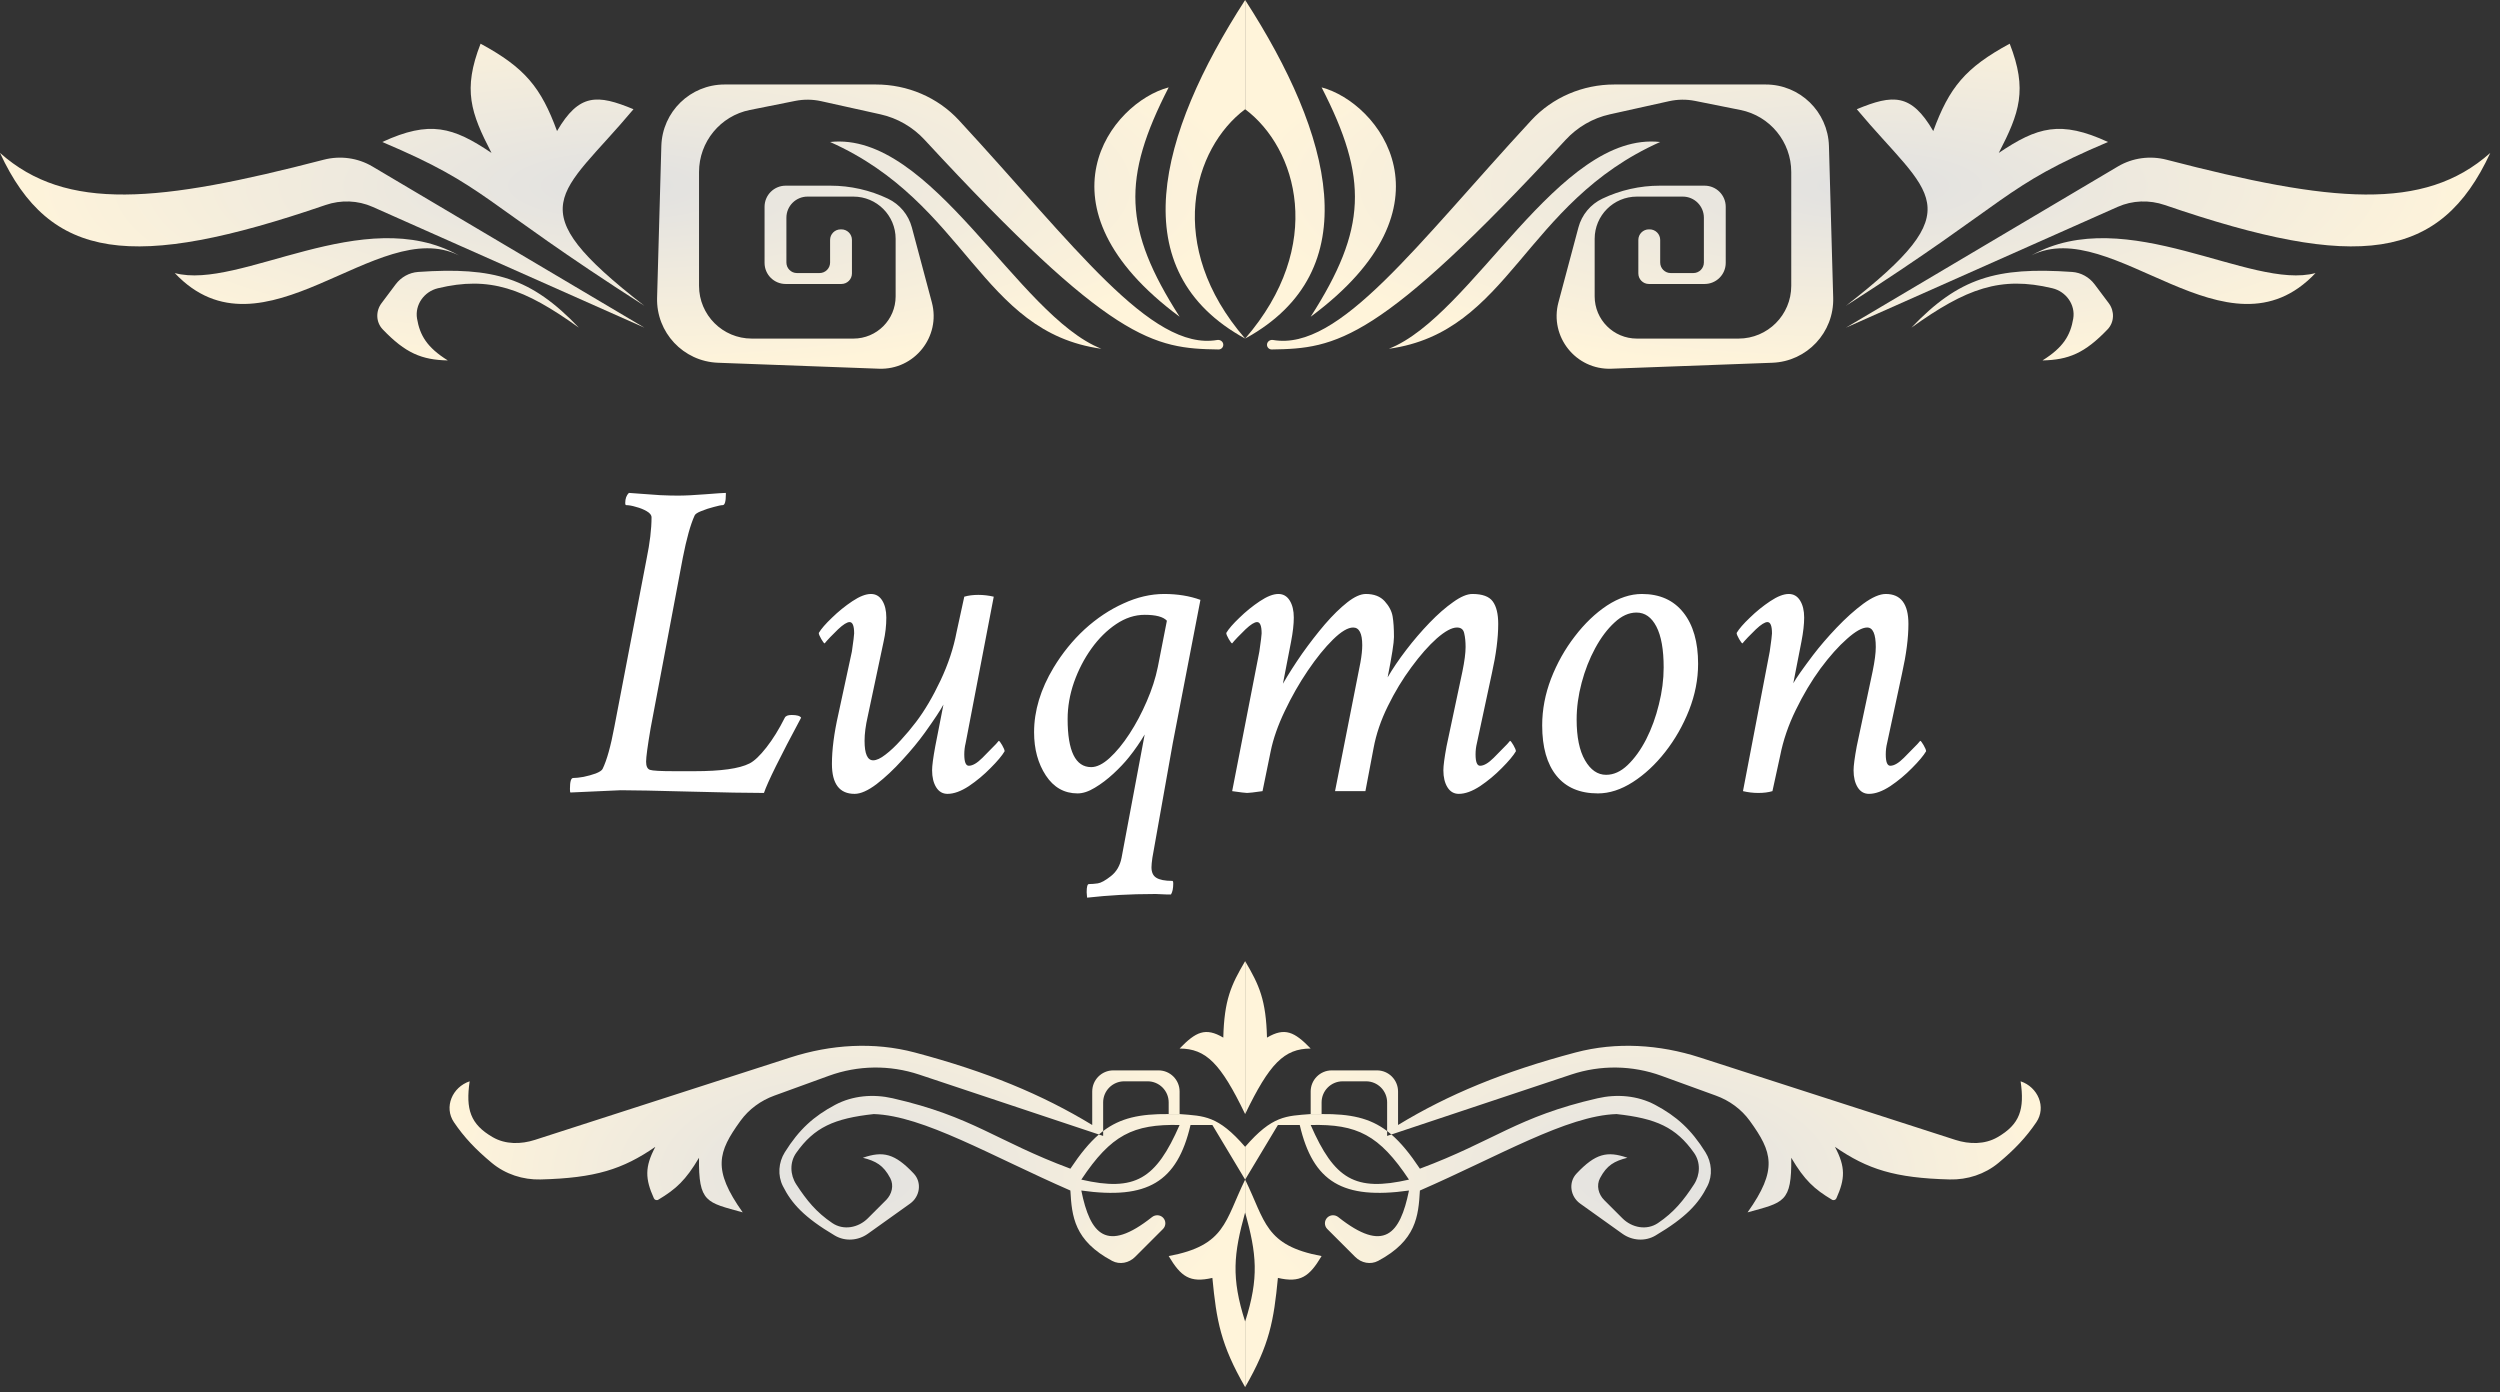 <svg width="237" height="132" viewBox="0 0 237 132" fill="none" xmlns="http://www.w3.org/2000/svg">
<rect x="0" y="0" width="237" height="132" fill="#333333" stroke="none"/>
<path d="M50.712 108.06C49.389 108.487 47.921 108.504 46.717 107.809C44.579 106.575 44.141 105.154 44.523 102.508V102.508C42.88 103.056 42.063 104.953 43.034 106.388C43.998 107.812 45.094 108.974 46.627 110.246C47.917 111.316 49.57 111.855 51.246 111.812C56.441 111.679 59.035 110.851 62.126 108.72C61.105 110.641 61.162 111.76 61.989 113.6C62.06 113.76 62.257 113.822 62.408 113.731C64.082 112.73 65.004 111.892 66.267 109.756C66.215 114.032 66.984 113.977 70.409 114.933C67.519 110.86 68.052 109.221 70.198 106.254C70.996 105.151 72.126 104.331 73.405 103.866L78.578 101.985C81.334 100.982 84.349 100.942 87.131 101.869L104.173 107.55C104.307 107.435 104.442 107.326 104.578 107.223V104.508C104.578 103.403 105.474 102.508 106.578 102.508H108.791C109.896 102.508 110.791 103.403 110.791 104.508V105.614H111.826V103.472C111.826 102.368 110.931 101.472 109.826 101.472H105.543C104.438 101.472 103.543 102.368 103.543 103.472V106.65C98.774 103.748 93.532 101.584 86.726 99.777C82.846 98.747 78.753 99.014 74.933 100.247L50.712 108.06Z" fill="url(#paint0_radial_692_1512)"/>
<path fill-rule="evenodd" clip-rule="evenodd" d="M118.039 111.827V108.721C115.458 105.74 114.163 105.799 111.826 105.614H110.791C108.063 105.589 106.222 105.979 104.578 107.223V107.685L104.173 107.55C103.27 108.327 102.409 109.382 101.472 110.791C94.422 108.167 92.242 105.859 84.63 104.117C82.793 103.696 80.838 103.854 79.173 104.739C77.141 105.82 75.748 107.075 74.4 109.235C73.798 110.201 73.705 111.42 74.215 112.438C75.049 114.107 76.25 115.417 79.138 117.128C80.119 117.709 81.35 117.62 82.278 116.957L86.28 114.099C87.218 113.429 87.413 112.09 86.621 111.251C84.83 109.354 83.723 109.09 81.799 109.756C83.024 110.067 83.747 110.456 84.396 111.688C84.76 112.378 84.552 113.216 84 113.767L82.275 115.492C81.371 116.397 79.966 116.664 78.906 115.948C77.391 114.927 76.478 113.802 75.488 112.283C74.894 111.372 74.854 110.185 75.48 109.296C77.188 106.871 79.076 106.022 82.834 105.614C87.514 105.758 93.973 109.592 101.472 112.862C101.61 115.305 101.827 117.608 105.43 119.531C106.15 119.915 107.027 119.733 107.604 119.156L110.252 116.508C110.55 116.21 110.55 115.727 110.252 115.429V115.429C109.971 115.149 109.521 115.134 109.21 115.381C104.882 118.812 103.349 117.017 102.508 112.862C108.784 113.743 111.6 112.063 112.862 106.65H114.933L118.039 111.827ZM102.508 111.827C105.324 107.593 107.416 106.549 111.826 106.65C109.581 111.782 107.623 113.001 102.508 111.827Z" fill="url(#paint1_radial_692_1512)"/>
<path d="M118.039 114.933V111.827C116.112 115.763 116.189 118.074 110.791 119.075C111.96 121.038 112.806 121.636 114.933 121.146C115.324 125.201 115.717 127.472 118.039 131.5V125.287C116.703 121.107 116.952 118.865 118.039 114.933Z" fill="url(#paint2_radial_692_1512)"/>
<path d="M115.968 98.366C116.06 94.792 116.696 93.394 118.039 91.118V105.614C115.722 100.811 114.342 99.414 111.826 99.401C113.364 97.812 114.276 97.364 115.968 98.366Z" fill="url(#paint3_radial_692_1512)"/>
<path d="M185.366 108.06C186.689 108.487 188.157 108.504 189.361 107.809C191.499 106.575 191.937 105.154 191.555 102.508V102.508C193.198 103.056 194.015 104.953 193.044 106.388C192.08 107.812 190.984 108.974 189.451 110.246C188.161 111.316 186.509 111.855 184.832 111.812C179.637 111.679 177.043 110.851 173.952 108.72C174.973 110.641 174.916 111.76 174.09 113.6C174.018 113.76 173.821 113.822 173.67 113.731C171.996 112.73 171.074 111.892 169.811 109.756C169.863 114.032 169.094 113.977 165.669 114.933C168.559 110.86 168.026 109.221 165.88 106.254C165.082 105.151 163.952 104.331 162.673 103.866L157.5 101.985C154.744 100.982 151.729 100.942 148.947 101.869L131.905 107.55C131.771 107.435 131.636 107.326 131.5 107.223V104.508C131.5 103.403 130.604 102.508 129.5 102.508H127.287C126.183 102.508 125.287 103.403 125.287 104.508V105.614H124.252V103.472C124.252 102.368 125.147 101.472 126.252 101.472H130.535C131.64 101.472 132.535 102.368 132.535 103.472V106.65C137.304 103.748 142.546 101.584 149.352 99.777C153.232 98.747 157.325 99.014 161.145 100.247L185.366 108.06Z" fill="url(#paint4_radial_692_1512)"/>
<path fill-rule="evenodd" clip-rule="evenodd" d="M118.039 111.827V108.721C120.62 105.74 121.915 105.799 124.252 105.614H125.287C128.015 105.589 129.856 105.979 131.5 107.223V107.685L131.905 107.55C132.808 108.327 133.669 109.382 134.606 110.791C141.656 108.167 143.836 105.859 151.448 104.117C153.285 103.696 155.24 103.854 156.905 104.739C158.938 105.82 160.33 107.075 161.678 109.235C162.281 110.201 162.373 111.42 161.863 112.438C161.029 114.107 159.828 115.417 156.941 117.128C155.96 117.709 154.728 117.62 153.8 116.957L149.798 114.099C148.86 113.429 148.665 112.09 149.457 111.251C151.248 109.354 152.355 109.09 154.279 109.756C153.054 110.067 152.331 110.456 151.682 111.688C151.319 112.378 151.526 113.216 152.078 113.767L153.803 115.492C154.708 116.397 156.112 116.664 157.173 115.948C158.687 114.927 159.6 113.802 160.591 112.283C161.184 111.372 161.224 110.185 160.598 109.296C158.89 106.871 157.002 106.022 153.244 105.614C148.564 105.758 142.105 109.592 134.606 112.862C134.468 115.305 134.251 117.608 130.648 119.531C129.928 119.915 129.051 119.733 128.474 119.156L125.826 116.508C125.528 116.21 125.528 115.727 125.826 115.429V115.429C126.107 115.149 126.557 115.134 126.868 115.381C131.196 118.812 132.729 117.017 133.571 112.862C127.294 113.743 124.478 112.063 123.216 106.65H121.145L118.039 111.827ZM133.571 111.827C130.754 107.593 128.662 106.549 124.252 106.65C126.497 111.782 128.455 113.001 133.571 111.827Z" fill="url(#paint5_radial_692_1512)"/>
<path d="M118.039 114.933V111.827C119.967 115.763 119.889 118.074 125.287 119.075C124.119 121.038 123.273 121.636 121.145 121.146C120.754 125.201 120.361 127.472 118.039 131.5V125.287C119.375 121.107 119.126 118.865 118.039 114.933Z" fill="url(#paint6_radial_692_1512)"/>
<path d="M120.11 98.366C120.019 94.792 119.382 93.394 118.039 91.118V105.614C120.356 100.811 121.736 99.414 124.252 99.401C122.714 97.812 121.802 97.364 120.11 98.366Z" fill="url(#paint7_radial_692_1512)"/>
<path d="M64.731 52.871L61.68 69.027C61.393 70.717 61.25 71.777 61.25 72.207C61.25 72.637 61.372 72.894 61.615 72.981C61.859 73.066 62.625 73.109 63.914 73.109H65.848C68.354 73.109 70.087 72.866 71.047 72.379C71.505 72.15 72.042 71.641 72.658 70.853C73.274 70.066 73.854 69.128 74.398 68.039C74.484 67.867 74.699 67.781 75.043 67.781C75.544 67.781 75.845 67.867 75.945 68.039C73.94 71.777 72.766 74.155 72.422 75.172C70.932 75.172 68.583 75.129 65.375 75.043C62.181 74.957 60.004 74.914 58.844 74.914L54.074 75.129C54.046 75.1 54.031 74.986 54.031 74.785C54.031 74.098 54.132 73.754 54.332 73.754C54.59 73.754 54.919 73.718 55.32 73.647C55.736 73.561 56.122 73.453 56.48 73.324C56.839 73.181 57.053 73.038 57.125 72.894C57.526 72.078 57.898 70.746 58.242 68.898L61.293 53C61.608 51.467 61.766 50.15 61.766 49.047C61.766 48.832 61.615 48.639 61.315 48.467C61.028 48.295 60.691 48.159 60.305 48.059C59.932 47.944 59.617 47.887 59.359 47.887C59.302 47.887 59.273 47.815 59.273 47.672C59.273 47.271 59.388 46.956 59.617 46.727C59.846 46.741 60.233 46.77 60.777 46.812C61.336 46.855 61.938 46.898 62.582 46.941C63.227 46.97 63.785 46.984 64.258 46.984C64.945 46.984 65.826 46.941 66.9 46.855C67.975 46.77 68.612 46.727 68.812 46.727V46.855C68.812 47.543 68.712 47.887 68.512 47.887C68.368 47.887 68.089 47.944 67.674 48.059C67.273 48.159 66.879 48.288 66.492 48.445C66.12 48.589 65.905 48.732 65.848 48.875C65.461 49.72 65.088 51.052 64.731 52.871ZM82.562 56.309C83.021 56.309 83.379 56.516 83.637 56.932C83.894 57.347 84.023 57.884 84.023 58.543C84.023 59.302 83.938 60.061 83.766 60.82L82.262 67.91C82.061 68.784 81.961 69.557 81.961 70.231C81.961 71.462 82.233 72.078 82.777 72.078C83.092 72.078 83.479 71.899 83.938 71.541C84.41 71.183 84.897 70.725 85.398 70.166C85.914 69.607 86.394 69.034 86.838 68.447C87.654 67.373 88.428 66.062 89.158 64.516C89.889 62.969 90.397 61.436 90.684 59.918L91.414 56.566C91.801 56.452 92.245 56.395 92.746 56.395C93.233 56.395 93.72 56.452 94.207 56.566L91.543 70.445C91.457 70.789 91.414 71.147 91.414 71.519C91.414 72.236 91.557 72.594 91.844 72.594C92.202 72.594 92.632 72.343 93.133 71.842C93.634 71.326 94.064 70.889 94.422 70.531L94.68 70.231C94.737 70.231 94.844 70.367 95.002 70.639C95.159 70.911 95.238 71.104 95.238 71.219C94.995 71.634 94.551 72.164 93.906 72.809C93.276 73.453 92.588 74.026 91.844 74.527C91.099 75.014 90.426 75.258 89.824 75.258C89.366 75.258 89.008 75.05 88.75 74.635C88.492 74.219 88.363 73.682 88.363 73.023C88.363 72.594 88.463 71.835 88.664 70.746L89.438 66.793C89.165 67.309 88.578 68.197 87.676 69.457C87.088 70.273 86.38 71.133 85.549 72.035C84.732 72.938 83.916 73.704 83.1 74.334C82.283 74.95 81.588 75.258 81.016 75.258C79.583 75.258 78.867 74.312 78.867 72.422C78.867 71.076 79.068 69.514 79.469 67.738L80.758 61.766C80.901 60.777 80.973 60.204 80.973 60.047C80.973 59.331 80.829 58.973 80.543 58.973C80.299 58.973 79.934 59.202 79.447 59.66C79.218 59.889 78.967 60.14 78.695 60.412C78.438 60.684 78.266 60.878 78.18 60.992C78.122 60.992 78.015 60.856 77.857 60.584C77.7 60.312 77.621 60.118 77.621 60.004C77.85 59.617 78.266 59.137 78.867 58.565C79.469 57.977 80.113 57.454 80.801 56.996C81.488 56.538 82.076 56.309 82.562 56.309ZM110.363 56.309C111.624 56.309 112.77 56.495 113.801 56.867L111.18 70.445L109.246 81.316C109.189 81.717 109.16 82.018 109.16 82.219C109.16 82.691 109.311 83.021 109.611 83.207C109.926 83.408 110.435 83.508 111.137 83.508C111.194 83.508 111.223 83.594 111.223 83.766C111.223 84.224 111.151 84.568 111.008 84.797C110.908 84.797 110.786 84.797 110.643 84.797C110.499 84.797 110.327 84.79 110.127 84.775C109.941 84.761 109.776 84.754 109.633 84.754C109.49 84.754 109.375 84.754 109.289 84.754C107.198 84.754 105.121 84.868 103.059 85.098C103.059 85.026 103.051 84.947 103.037 84.861C103.023 84.775 103.016 84.682 103.016 84.582C103.016 84.066 103.087 83.809 103.23 83.809C103.488 83.809 103.768 83.787 104.068 83.744C104.369 83.701 104.785 83.472 105.314 83.057C105.844 82.641 106.181 82.061 106.324 81.316L108.516 69.629C108.315 69.973 108.086 70.331 107.828 70.703C107.585 71.061 107.312 71.426 107.012 71.799C106.611 72.3 106.124 72.816 105.551 73.346C104.978 73.876 104.391 74.32 103.789 74.678C103.202 75.036 102.658 75.215 102.156 75.215C100.896 75.215 99.893 74.649 99.148 73.518C98.404 72.386 98.031 71.018 98.031 69.414C98.031 67.38 98.647 65.339 99.879 63.291C100.71 61.916 101.691 60.706 102.822 59.66C103.968 58.615 105.193 57.798 106.496 57.211C107.799 56.609 109.089 56.309 110.363 56.309ZM108.516 58.285C107.585 58.285 106.682 58.579 105.809 59.166C104.935 59.753 104.154 60.527 103.467 61.486C102.779 62.446 102.228 63.513 101.812 64.688C101.411 65.848 101.211 67.008 101.211 68.168C101.211 71.204 101.956 72.723 103.445 72.723C103.975 72.723 104.555 72.436 105.186 71.863C105.83 71.276 106.46 70.51 107.076 69.564C107.692 68.619 108.236 67.595 108.709 66.492C109.196 65.375 109.547 64.287 109.762 63.227L110.621 58.844C110.277 58.471 109.576 58.285 108.516 58.285ZM129.484 56.309C130.258 56.309 130.852 56.538 131.268 56.996C131.683 57.454 131.934 57.934 132.02 58.435C132.105 58.937 132.148 59.589 132.148 60.391C132.148 60.921 131.948 62.195 131.547 64.215C132.02 63.398 132.607 62.532 133.309 61.615C134.01 60.699 134.748 59.839 135.521 59.037C136.295 58.235 137.04 57.583 137.756 57.082C138.472 56.566 139.081 56.309 139.582 56.309C140.527 56.309 141.172 56.545 141.516 57.018C141.859 57.49 142.031 58.199 142.031 59.145C142.031 60.477 141.831 62.038 141.43 63.828L140.012 70.445C139.926 70.789 139.883 71.147 139.883 71.519C139.883 72.236 140.026 72.594 140.312 72.594C140.671 72.594 141.1 72.343 141.602 71.842C142.103 71.326 142.533 70.889 142.891 70.531L143.148 70.231C143.206 70.231 143.313 70.367 143.471 70.639C143.628 70.911 143.707 71.104 143.707 71.219C143.464 71.634 143.02 72.164 142.375 72.809C141.745 73.453 141.057 74.026 140.312 74.527C139.568 75.014 138.895 75.258 138.293 75.258C137.835 75.258 137.477 75.05 137.219 74.635C136.961 74.219 136.832 73.682 136.832 73.023C136.832 72.594 136.932 71.835 137.133 70.746L138.637 63.656C138.837 62.682 138.938 61.909 138.938 61.336C138.938 60.835 138.895 60.405 138.809 60.047C138.737 59.675 138.508 59.488 138.121 59.488C137.634 59.488 136.997 59.832 136.209 60.52C135.436 61.207 134.633 62.117 133.803 63.248C132.972 64.365 132.227 65.597 131.568 66.943C130.91 68.275 130.458 69.6 130.215 70.918L129.441 75H126.562L128.969 62.797C129.083 62.152 129.141 61.608 129.141 61.164C129.141 60.047 128.854 59.488 128.281 59.488C127.78 59.488 127.143 59.868 126.369 60.627C125.596 61.386 124.801 62.367 123.984 63.57C123.168 64.773 122.438 66.055 121.793 67.416C121.148 68.762 120.704 70.03 120.461 71.219L119.688 75C118.885 75.115 118.398 75.172 118.227 75.172C118.083 75.172 117.611 75.115 116.809 75L119.387 61.766C119.53 60.777 119.602 60.204 119.602 60.047C119.602 59.331 119.458 58.973 119.172 58.973C118.928 58.973 118.563 59.202 118.076 59.66C117.847 59.889 117.596 60.14 117.324 60.412C117.066 60.684 116.895 60.878 116.809 60.992C116.751 60.992 116.644 60.856 116.486 60.584C116.329 60.312 116.25 60.118 116.25 60.004C116.479 59.617 116.895 59.137 117.496 58.565C118.098 57.977 118.742 57.454 119.43 56.996C120.117 56.538 120.704 56.309 121.191 56.309C121.65 56.309 122.008 56.516 122.266 56.932C122.523 57.347 122.652 57.884 122.652 58.543C122.652 59.173 122.566 59.932 122.395 60.82L121.621 64.816C122.151 63.9 122.76 62.947 123.447 61.959C124.149 60.971 124.865 60.047 125.596 59.188C126.34 58.328 127.049 57.633 127.723 57.103C128.396 56.574 128.983 56.309 129.484 56.309ZM155.652 56.309C157.342 56.309 158.653 56.896 159.584 58.07C160.515 59.245 160.98 60.863 160.98 62.926C160.98 64.401 160.694 65.869 160.121 67.33C159.548 68.777 158.796 70.094 157.865 71.283C156.934 72.472 155.91 73.424 154.793 74.141C153.676 74.857 152.573 75.215 151.484 75.215C149.766 75.215 148.455 74.656 147.553 73.539C146.65 72.422 146.199 70.832 146.199 68.769C146.199 67.28 146.479 65.805 147.037 64.344C147.61 62.868 148.362 61.529 149.293 60.326C150.224 59.109 151.241 58.135 152.344 57.404C153.461 56.674 154.564 56.309 155.652 56.309ZM155.137 58.07C154.421 58.07 153.726 58.385 153.053 59.016C152.38 59.632 151.771 60.441 151.227 61.443C150.682 62.446 150.253 63.542 149.938 64.731C149.622 65.919 149.465 67.079 149.465 68.211C149.465 69.872 149.73 71.162 150.26 72.078C150.79 72.995 151.456 73.453 152.258 73.453C152.974 73.453 153.654 73.145 154.299 72.529C154.958 71.899 155.545 71.083 156.061 70.08C156.576 69.063 156.977 67.96 157.264 66.772C157.564 65.583 157.715 64.415 157.715 63.27C157.715 61.579 157.486 60.29 157.027 59.402C156.569 58.514 155.939 58.07 155.137 58.07ZM169.574 56.309C170.033 56.309 170.391 56.516 170.648 56.932C170.906 57.347 171.035 57.884 171.035 58.543C171.035 59.173 170.949 59.932 170.777 60.82L170.004 64.773C170.276 64.287 170.899 63.398 171.873 62.109C172.518 61.264 173.262 60.398 174.107 59.51C174.967 58.607 175.812 57.848 176.643 57.232C177.488 56.617 178.197 56.309 178.77 56.309C180.202 56.309 180.918 57.254 180.918 59.145C180.918 60.477 180.717 62.038 180.316 63.828L178.898 70.445C178.812 70.789 178.77 71.147 178.77 71.519C178.77 72.236 178.913 72.594 179.199 72.594C179.557 72.594 179.987 72.343 180.488 71.842C180.99 71.326 181.419 70.889 181.777 70.531L182.035 70.231C182.092 70.231 182.2 70.367 182.357 70.639C182.515 70.911 182.594 71.104 182.594 71.219C182.35 71.634 181.906 72.164 181.262 72.809C180.632 73.453 179.944 74.026 179.199 74.527C178.454 75.014 177.781 75.258 177.18 75.258C176.721 75.258 176.363 75.05 176.105 74.635C175.848 74.219 175.719 73.682 175.719 73.023C175.719 72.594 175.819 71.835 176.02 70.746L177.523 63.656C177.724 62.682 177.824 61.909 177.824 61.336C177.824 60.104 177.552 59.488 177.008 59.488C176.535 59.488 175.898 59.846 175.096 60.562C174.294 61.264 173.456 62.203 172.582 63.377C171.723 64.551 170.942 65.862 170.24 67.309C169.538 68.741 169.044 70.188 168.758 71.648L168.027 75C167.641 75.115 167.197 75.172 166.695 75.172C166.208 75.172 165.721 75.115 165.234 75L167.77 61.766C167.913 60.777 167.984 60.204 167.984 60.047C167.984 59.331 167.841 58.973 167.555 58.973C167.311 58.973 166.946 59.202 166.459 59.66C166.23 59.889 165.979 60.14 165.707 60.412C165.449 60.684 165.277 60.878 165.191 60.992C165.134 60.992 165.027 60.856 164.869 60.584C164.712 60.312 164.633 60.118 164.633 60.004C164.862 59.617 165.277 59.137 165.879 58.565C166.48 57.977 167.125 57.454 167.812 56.996C168.5 56.538 169.087 56.309 169.574 56.309Z" fill="white"/>
<path d="M0 14.496C6.3 20.098 15.079 19.198 30.687 15.142C32.25 14.736 33.917 14.96 35.306 15.783L61.09 31.063L35.33 19.614C33.92 18.987 32.318 18.935 30.859 19.436C12.55 25.716 4.737 24.728 0 14.496Z" fill="url(#paint8_radial_692_1512)"/>
<path d="M16.567 25.886C22.709 27.549 34.486 19.175 43.503 24.213C35.799 20.345 24.927 34.738 16.567 25.886Z" fill="url(#paint9_radial_692_1512)"/>
<path d="M42.453 34.169C40.475 32.938 39.804 31.791 39.536 30.205C39.314 28.887 40.214 27.637 41.514 27.326C46.406 26.155 49.66 27.317 54.878 31.063C50.376 26.336 46.825 25.284 39.647 25.78C38.797 25.839 38.019 26.275 37.508 26.956L36.167 28.745C35.605 29.494 35.631 30.543 36.278 31.221C38.443 33.484 39.98 34.116 42.453 34.169Z" fill="url(#paint10_radial_692_1512)"/>
<path d="M61.09 28.992C48.873 19.507 53.131 18.638 60.055 10.354C56.629 8.932 54.894 8.839 52.807 12.425C51.288 8.294 49.778 6.427 45.559 4.142C43.852 8.52 44.632 10.699 46.594 14.496C42.938 12.035 40.747 11.382 36.24 13.461C46.305 17.727 45.293 18.875 61.09 28.992Z" fill="url(#paint11_radial_692_1512)"/>
<path d="M78.693 22.744C78.693 22.192 79.141 21.744 79.693 21.744H79.764C80.316 21.744 80.764 22.192 80.764 22.744V25.921C80.764 26.474 80.316 26.921 79.764 26.921H74.48C73.376 26.921 72.48 26.026 72.48 24.921V19.602C72.48 18.498 73.376 17.602 74.48 17.602H78.728C80.614 17.602 82.475 18.023 84.178 18.834V18.834C85.296 19.366 86.125 20.363 86.444 21.56L88.34 28.669C89.206 31.918 86.684 35.079 83.324 34.954L68.068 34.389C64.778 34.267 62.2 31.517 62.292 28.226L62.695 13.843C62.786 10.595 65.444 8.01 68.692 8.01H83.039C86.023 8.01 88.89 9.217 90.915 11.409C101.807 23.194 109.097 33.322 115.395 32.23C115.685 32.18 115.968 32.392 115.968 32.686V32.686C115.968 32.932 115.766 33.132 115.519 33.129C109.37 33.045 105.37 32.431 87.653 13.254C86.537 12.046 85.079 11.198 83.474 10.841L77.858 9.594C77.043 9.412 76.199 9.403 75.38 9.567L71.091 10.425C68.287 10.986 66.268 13.448 66.268 16.309V27.098C66.268 29.86 68.506 32.098 71.268 32.098H80.906C83.115 32.098 84.906 30.308 84.906 28.098V22.638C84.906 20.429 83.115 18.638 80.906 18.638H76.551C75.447 18.638 74.551 19.533 74.551 20.638V24.886C74.551 25.438 74.999 25.886 75.551 25.886H77.693C78.245 25.886 78.693 25.438 78.693 24.886V22.744Z" fill="url(#paint12_radial_692_1512)"/>
<path d="M104.412 33.063C96.474 29.951 88.324 12.407 78.693 13.461C91.666 19.233 92.918 31.479 104.412 33.063Z" fill="url(#paint13_radial_692_1512)"/>
<path d="M111.827 30.028C106.485 21.683 106.361 16.914 110.791 8.283C105.363 9.714 97.626 19.511 111.827 30.028Z" fill="url(#paint14_radial_692_1512)"/>
<path d="M118.039 10.354C113.102 14.055 110.405 23.279 118.039 32.098C106.33 25.689 109.793 12.771 118.039 0V10.354Z" fill="url(#paint15_radial_692_1512)"/>
<path d="M236.079 14.496C229.779 20.098 221 19.198 205.392 15.142C203.829 14.736 202.162 14.96 200.773 15.783L174.989 31.063L200.749 19.614C202.159 18.987 203.761 18.935 205.22 19.436C223.529 25.716 231.342 24.728 236.079 14.496Z" fill="url(#paint16_radial_692_1512)"/>
<path d="M219.512 25.886C213.37 27.549 201.593 19.175 192.576 24.213C200.28 20.345 211.152 34.738 219.512 25.886Z" fill="url(#paint17_radial_692_1512)"/>
<path d="M193.626 34.169C195.605 32.938 196.275 31.791 196.543 30.205C196.765 28.887 195.865 27.637 194.565 27.326C189.673 26.155 186.42 27.317 181.201 31.063C185.703 26.336 189.254 25.284 196.432 25.78C197.282 25.839 198.06 26.275 198.571 26.956L199.912 28.745C200.474 29.494 200.448 30.543 199.801 31.221C197.637 33.484 196.099 34.116 193.626 34.169Z" fill="url(#paint18_radial_692_1512)"/>
<path d="M174.989 28.992C187.207 19.507 182.948 18.638 176.024 10.354C179.451 8.932 181.185 8.839 183.272 12.425C184.791 8.294 186.301 6.427 190.52 4.142C192.227 8.52 191.447 10.699 189.485 14.496C193.141 12.035 195.332 11.382 199.839 13.461C189.775 17.727 190.787 18.875 174.989 28.992Z" fill="url(#paint19_radial_692_1512)"/>
<path d="M157.386 22.744C157.386 22.192 156.938 21.744 156.386 21.744H156.315C155.763 21.744 155.315 22.192 155.315 22.744V25.921C155.315 26.474 155.763 26.921 156.315 26.921H161.599C162.703 26.921 163.599 26.026 163.599 24.921V19.602C163.599 18.498 162.703 17.602 161.599 17.602H157.351C155.465 17.602 153.604 18.023 151.901 18.834V18.834C150.783 19.366 149.954 20.363 149.635 21.56L147.739 28.669C146.873 31.918 149.396 35.079 152.755 34.954L168.011 34.389C171.301 34.267 173.879 31.517 173.787 28.226L173.384 13.843C173.293 10.595 170.635 8.01 167.387 8.01H153.04C150.056 8.01 147.19 9.217 145.164 11.409C134.273 23.194 126.982 33.322 120.684 32.23C120.394 32.18 120.111 32.392 120.111 32.686V32.686C120.111 32.932 120.313 33.132 120.56 33.129C126.709 33.045 130.709 32.431 148.426 13.254C149.542 12.046 151 11.198 152.606 10.841L158.221 9.594C159.036 9.412 159.88 9.403 160.699 9.567L164.988 10.425C167.793 10.986 169.811 13.448 169.811 16.309V27.098C169.811 29.86 167.573 32.098 164.811 32.098H155.174C152.964 32.098 151.174 30.308 151.174 28.098V22.638C151.174 20.429 152.964 18.638 155.174 18.638H159.528C160.633 18.638 161.528 19.533 161.528 20.638V24.886C161.528 25.438 161.08 25.886 160.528 25.886H158.386C157.834 25.886 157.386 25.438 157.386 24.886V22.744Z" fill="url(#paint20_radial_692_1512)"/>
<path d="M131.667 33.063C139.605 29.951 147.755 12.407 157.386 13.461C144.413 19.233 143.161 31.479 131.667 33.063Z" fill="url(#paint21_radial_692_1512)"/>
<path d="M124.252 30.028C129.594 21.683 129.718 16.914 125.288 8.283C130.716 9.714 138.454 19.511 124.252 30.028Z" fill="url(#paint22_radial_692_1512)"/>
<path d="M118.04 10.354C122.977 14.055 125.674 23.279 118.04 32.098C129.75 25.689 126.286 12.771 118.04 0V10.354Z" fill="url(#paint23_radial_692_1512)"/>
<defs>
<radialGradient id="paint0_radial_692_1512" cx="0" cy="0" r="1" gradientUnits="userSpaceOnUse" gradientTransform="translate(79.728 111.309) scale(38.311 20.191)">
<stop stop-color="#E1E1E1"/>
<stop offset="1" stop-color="#FFF4DA"/>
</radialGradient>
<radialGradient id="paint1_radial_692_1512" cx="0" cy="0" r="1" gradientUnits="userSpaceOnUse" gradientTransform="translate(79.728 111.309) scale(38.311 20.191)">
<stop stop-color="#E1E1E1"/>
<stop offset="1" stop-color="#FFF4DA"/>
</radialGradient>
<radialGradient id="paint2_radial_692_1512" cx="0" cy="0" r="1" gradientUnits="userSpaceOnUse" gradientTransform="translate(79.728 111.309) scale(38.311 20.191)">
<stop stop-color="#E1E1E1"/>
<stop offset="1" stop-color="#FFF4DA"/>
</radialGradient>
<radialGradient id="paint3_radial_692_1512" cx="0" cy="0" r="1" gradientUnits="userSpaceOnUse" gradientTransform="translate(79.728 111.309) scale(38.311 20.191)">
<stop stop-color="#E1E1E1"/>
<stop offset="1" stop-color="#FFF4DA"/>
</radialGradient>
<radialGradient id="paint4_radial_692_1512" cx="0" cy="0" r="1" gradientUnits="userSpaceOnUse" gradientTransform="translate(156.35 111.309) rotate(180) scale(38.311 20.191)">
<stop stop-color="#E1E1E1"/>
<stop offset="1" stop-color="#FFF4DA"/>
</radialGradient>
<radialGradient id="paint5_radial_692_1512" cx="0" cy="0" r="1" gradientUnits="userSpaceOnUse" gradientTransform="translate(156.35 111.309) rotate(180) scale(38.311 20.191)">
<stop stop-color="#E1E1E1"/>
<stop offset="1" stop-color="#FFF4DA"/>
</radialGradient>
<radialGradient id="paint6_radial_692_1512" cx="0" cy="0" r="1" gradientUnits="userSpaceOnUse" gradientTransform="translate(156.35 111.309) rotate(180) scale(38.311 20.191)">
<stop stop-color="#E1E1E1"/>
<stop offset="1" stop-color="#FFF4DA"/>
</radialGradient>
<radialGradient id="paint7_radial_692_1512" cx="0" cy="0" r="1" gradientUnits="userSpaceOnUse" gradientTransform="translate(156.35 111.309) rotate(180) scale(38.311 20.191)">
<stop stop-color="#E1E1E1"/>
<stop offset="1" stop-color="#FFF4DA"/>
</radialGradient>
<radialGradient id="paint8_radial_692_1512" cx="0" cy="0" r="1" gradientUnits="userSpaceOnUse" gradientTransform="translate(59.02 17.602) scale(59.02 17.602)">
<stop stop-color="#E1E1E1"/>
<stop offset="1" stop-color="#FFF4DA"/>
</radialGradient>
<radialGradient id="paint9_radial_692_1512" cx="0" cy="0" r="1" gradientUnits="userSpaceOnUse" gradientTransform="translate(59.02 17.602) scale(59.02 17.602)">
<stop stop-color="#E1E1E1"/>
<stop offset="1" stop-color="#FFF4DA"/>
</radialGradient>
<radialGradient id="paint10_radial_692_1512" cx="0" cy="0" r="1" gradientUnits="userSpaceOnUse" gradientTransform="translate(59.02 17.602) scale(59.02 17.602)">
<stop stop-color="#E1E1E1"/>
<stop offset="1" stop-color="#FFF4DA"/>
</radialGradient>
<radialGradient id="paint11_radial_692_1512" cx="0" cy="0" r="1" gradientUnits="userSpaceOnUse" gradientTransform="translate(59.02 17.602) scale(59.02 17.602)">
<stop stop-color="#E1E1E1"/>
<stop offset="1" stop-color="#FFF4DA"/>
</radialGradient>
<radialGradient id="paint12_radial_692_1512" cx="0" cy="0" r="1" gradientUnits="userSpaceOnUse" gradientTransform="translate(59.02 17.602) scale(59.02 17.602)">
<stop stop-color="#E1E1E1"/>
<stop offset="1" stop-color="#FFF4DA"/>
</radialGradient>
<radialGradient id="paint13_radial_692_1512" cx="0" cy="0" r="1" gradientUnits="userSpaceOnUse" gradientTransform="translate(59.02 17.602) scale(59.02 17.602)">
<stop stop-color="#E1E1E1"/>
<stop offset="1" stop-color="#FFF4DA"/>
</radialGradient>
<radialGradient id="paint14_radial_692_1512" cx="0" cy="0" r="1" gradientUnits="userSpaceOnUse" gradientTransform="translate(59.02 17.602) scale(59.02 17.602)">
<stop stop-color="#E1E1E1"/>
<stop offset="1" stop-color="#FFF4DA"/>
</radialGradient>
<radialGradient id="paint15_radial_692_1512" cx="0" cy="0" r="1" gradientUnits="userSpaceOnUse" gradientTransform="translate(59.02 17.602) scale(59.02 17.602)">
<stop stop-color="#E1E1E1"/>
<stop offset="1" stop-color="#FFF4DA"/>
</radialGradient>
<radialGradient id="paint16_radial_692_1512" cx="0" cy="0" r="1" gradientUnits="userSpaceOnUse" gradientTransform="translate(177.059 17.602) rotate(180) scale(59.02 17.602)">
<stop stop-color="#E1E1E1"/>
<stop offset="1" stop-color="#FFF4DA"/>
</radialGradient>
<radialGradient id="paint17_radial_692_1512" cx="0" cy="0" r="1" gradientUnits="userSpaceOnUse" gradientTransform="translate(177.059 17.602) rotate(180) scale(59.02 17.602)">
<stop stop-color="#E1E1E1"/>
<stop offset="1" stop-color="#FFF4DA"/>
</radialGradient>
<radialGradient id="paint18_radial_692_1512" cx="0" cy="0" r="1" gradientUnits="userSpaceOnUse" gradientTransform="translate(177.059 17.602) rotate(180) scale(59.02 17.602)">
<stop stop-color="#E1E1E1"/>
<stop offset="1" stop-color="#FFF4DA"/>
</radialGradient>
<radialGradient id="paint19_radial_692_1512" cx="0" cy="0" r="1" gradientUnits="userSpaceOnUse" gradientTransform="translate(177.059 17.602) rotate(180) scale(59.02 17.602)">
<stop stop-color="#E1E1E1"/>
<stop offset="1" stop-color="#FFF4DA"/>
</radialGradient>
<radialGradient id="paint20_radial_692_1512" cx="0" cy="0" r="1" gradientUnits="userSpaceOnUse" gradientTransform="translate(177.059 17.602) rotate(180) scale(59.02 17.602)">
<stop stop-color="#E1E1E1"/>
<stop offset="1" stop-color="#FFF4DA"/>
</radialGradient>
<radialGradient id="paint21_radial_692_1512" cx="0" cy="0" r="1" gradientUnits="userSpaceOnUse" gradientTransform="translate(177.059 17.602) rotate(180) scale(59.02 17.602)">
<stop stop-color="#E1E1E1"/>
<stop offset="1" stop-color="#FFF4DA"/>
</radialGradient>
<radialGradient id="paint22_radial_692_1512" cx="0" cy="0" r="1" gradientUnits="userSpaceOnUse" gradientTransform="translate(177.059 17.602) rotate(180) scale(59.02 17.602)">
<stop stop-color="#E1E1E1"/>
<stop offset="1" stop-color="#FFF4DA"/>
</radialGradient>
<radialGradient id="paint23_radial_692_1512" cx="0" cy="0" r="1" gradientUnits="userSpaceOnUse" gradientTransform="translate(177.059 17.602) rotate(180) scale(59.02 17.602)">
<stop stop-color="#E1E1E1"/>
<stop offset="1" stop-color="#FFF4DA"/>
</radialGradient>
</defs>
</svg>
